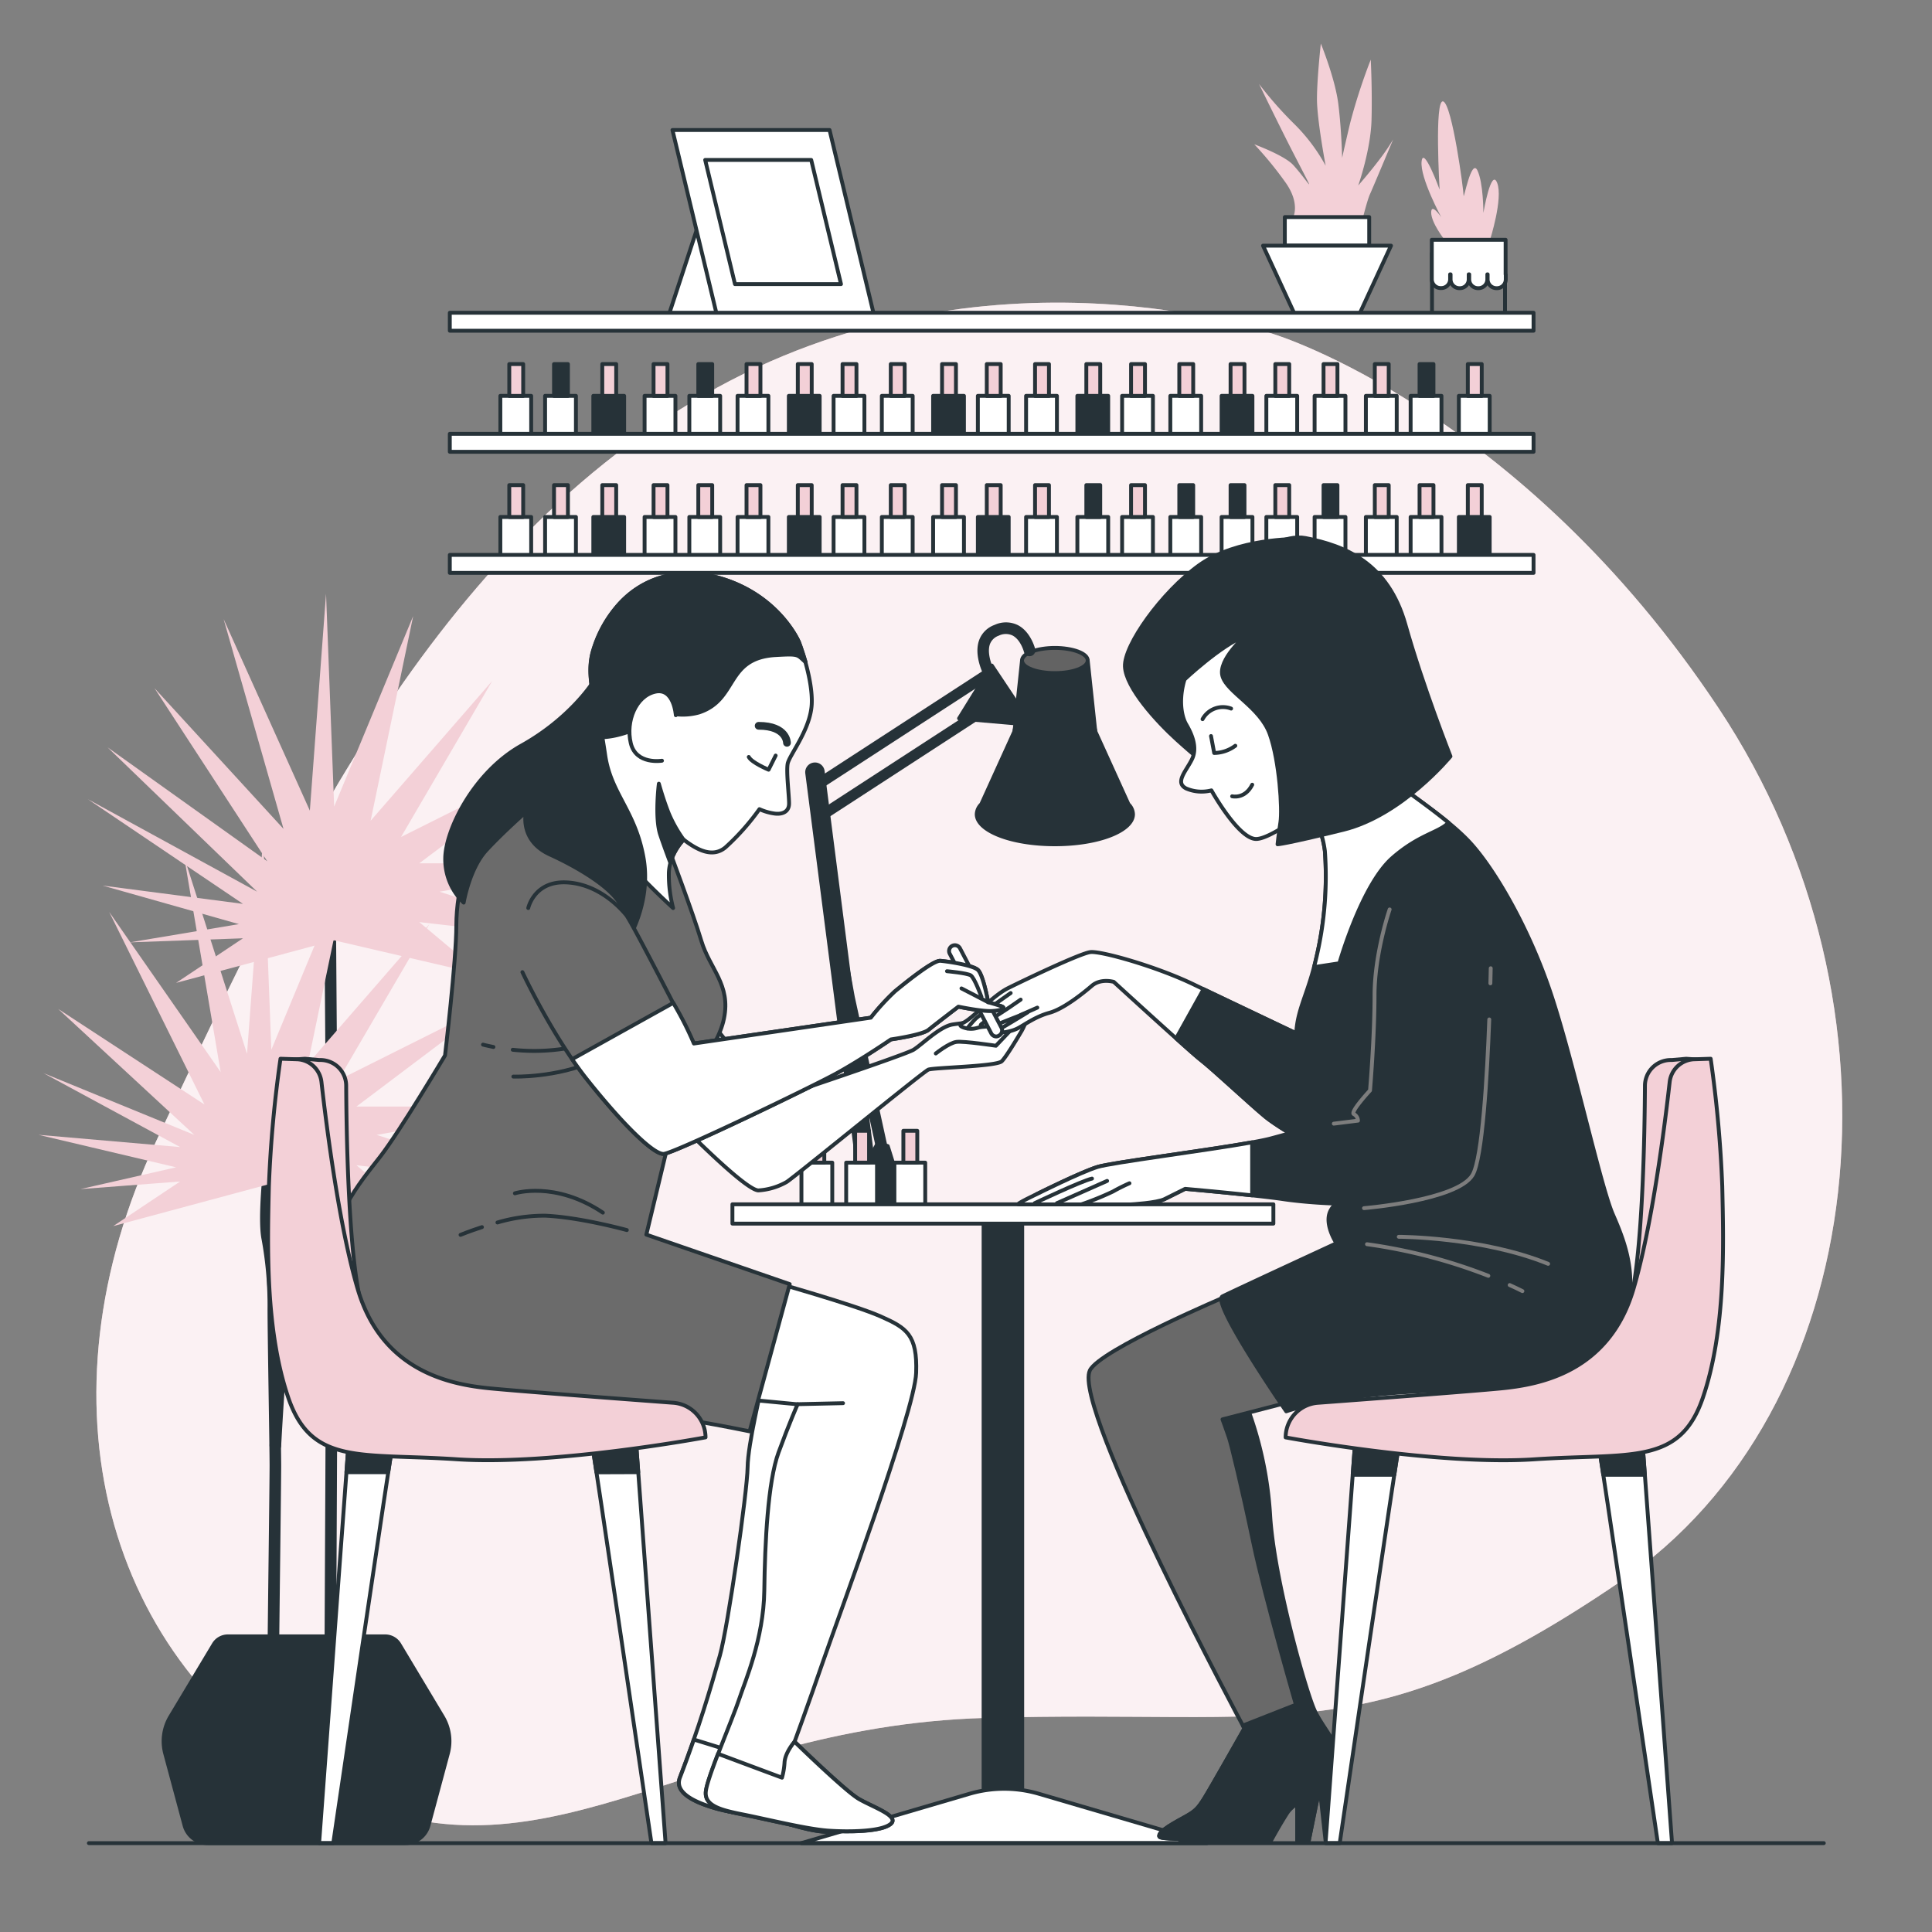 <svg xmlns="http://www.w3.org/2000/svg" viewBox="0 0 500 500"><rect x="0" y="0" width="500" height="500" fill="#808080" stroke="none"/><g id="freepik--background-simple--inject-20"><path d="M329.83,86.54s-74.5-26.49-147.63,15.69-110,125.9-141.73,193S27,430.49,82.85,461.6s93.79-14.75,172.11-17,99.38,9,164.37-35.28,76.74-148.73,25.47-226S329.83,86.54,329.83,86.54Z" style="fill:#F3D0D7"></path><path d="M329.83,86.54s-74.5-26.49-147.63,15.69-110,125.9-141.73,193S27,430.49,82.85,461.6s93.79-14.75,172.11-17,99.38,9,164.37-35.28,76.74-148.73,25.47-226S329.83,86.54,329.83,86.54Z" style="fill:#fff;opacity:0.7"></path></g><g id="freepik--Plant--inject-20"><path d="M85.43,235.49s.52,65.56.52,82.87-.52,121-.52,121" style="fill:none;stroke:#263238;stroke-linecap:round;stroke-linejoin:round;stroke-width:3px"></path><polygon points="124.77 252.27 108.51 238.64 154.14 243.88 113.75 230.77 155.19 223.43 108.51 223.43 144.7 196.15 103.79 216.61 127.39 176.22 95.92 212.41 106.93 159.44 86.48 208.74 84.38 153.67 80.19 209.79 57.87 160.21 73.37 214.51 39.98 178.09 69.17 222.9 27.85 193.42 66.55 230.77 22.74 206.83 62.88 233.92 26.57 229.19 61.83 239.16 33.6 243.88 62.88 242.83 45.57 254.37 86.48 243.36 124.77 252.27" style="fill:#F3D0D7"></polygon><path d="M69.69,301.58s-1.57,13.63-.52,18.88a95.69,95.69,0,0,1,1.57,18.35c0,6.82.53,35.8.53,40.52s-.53,44.82-.53,48.5v12.58" style="fill:none;stroke:#263238;stroke-linecap:round;stroke-linejoin:round;stroke-width:3px"></path><path d="M71.27,374.09s2.1-40,4.19-45.24,3.68-3.67,4.2-10,.52-8.91,1.57-11a43.07,43.07,0,0,0,2.1-5.77l1-4.2" style="fill:none;stroke:#263238;stroke-linecap:round;stroke-linejoin:round;stroke-width:3px"></path><polygon points="108.51 315.21 92.25 301.57 137.88 306.82 97.49 293.71 138.93 286.37 92.25 286.37 128.44 259.09 87.53 279.55 111.13 239.16 79.66 275.35 90.67 222.38 70.22 271.68 68.12 216.61 63.93 272.73 47.67 221.85 57.11 277.45 28.26 236.01 52.91 285.84 15.07 261.12 50.29 293.71 11.24 277.72 46.62 296.86 9.97 293.69 45.57 302.1 20.82 307.74 46.62 305.77 29.31 317.31 70.22 306.3 108.51 315.21" style="fill:#F3D0D7"></polygon><path d="M55.33,425.55,44.1,444.27a12.35,12.35,0,0,0-1.34,9.55l5,18.59a6.19,6.19,0,0,0,6,4.59h51.14a6.19,6.19,0,0,0,6-4.59l5-18.59a12.3,12.3,0,0,0-1.34-9.55l-11.22-18.72a4.27,4.27,0,0,0-3.64-2.06H59A4.24,4.24,0,0,0,55.33,425.55Z" style="fill:#263238;stroke:#263238;stroke-linejoin:round"></path></g><g id="freepik--Shelf--inject-20"><rect x="141.07" y="133.79" width="7.98" height="11.07" style="fill:#fff;stroke:#263238;stroke-linecap:round;stroke-linejoin:round"></rect><rect x="143.38" y="125.55" width="3.6" height="8.24" style="fill:#F3D0D7;stroke:#263238;stroke-linecap:round;stroke-linejoin:round"></rect><rect x="129.49" y="133.79" width="7.98" height="11.07" style="fill:#fff;stroke:#263238;stroke-linecap:round;stroke-linejoin:round"></rect><rect x="131.8" y="125.55" width="3.6" height="8.24" style="fill:#F3D0D7;stroke:#263238;stroke-linecap:round;stroke-linejoin:round"></rect><rect x="153.55" y="133.79" width="7.98" height="11.07" style="fill:#263238;stroke:#263238;stroke-linecap:round;stroke-linejoin:round"></rect><rect x="155.87" y="125.55" width="3.6" height="8.24" style="fill:#F3D0D7;stroke:#263238;stroke-linecap:round;stroke-linejoin:round"></rect><rect x="178.4" y="133.79" width="7.98" height="11.07" style="fill:#fff;stroke:#263238;stroke-linecap:round;stroke-linejoin:round"></rect><rect x="180.72" y="125.55" width="3.6" height="8.24" style="fill:#F3D0D7;stroke:#263238;stroke-linecap:round;stroke-linejoin:round"></rect><rect x="166.82" y="133.79" width="7.98" height="11.07" style="fill:#fff;stroke:#263238;stroke-linecap:round;stroke-linejoin:round"></rect><rect x="169.14" y="125.55" width="3.6" height="8.24" style="fill:#F3D0D7;stroke:#263238;stroke-linecap:round;stroke-linejoin:round"></rect><rect x="190.88" y="133.79" width="7.98" height="11.07" style="fill:#fff;stroke:#263238;stroke-linecap:round;stroke-linejoin:round"></rect><rect x="193.2" y="125.55" width="3.6" height="8.24" style="fill:#F3D0D7;stroke:#263238;stroke-linecap:round;stroke-linejoin:round"></rect><rect x="215.73" y="133.79" width="7.98" height="11.07" style="fill:#fff;stroke:#263238;stroke-linecap:round;stroke-linejoin:round"></rect><rect x="218.05" y="125.55" width="3.6" height="8.24" style="fill:#F3D0D7;stroke:#263238;stroke-linecap:round;stroke-linejoin:round"></rect><rect x="204.15" y="133.79" width="7.98" height="11.07" style="fill:#263238;stroke:#263238;stroke-linecap:round;stroke-linejoin:round"></rect><rect x="206.47" y="125.55" width="3.6" height="8.24" style="fill:#F3D0D7;stroke:#263238;stroke-linecap:round;stroke-linejoin:round"></rect><rect x="228.22" y="133.79" width="7.98" height="11.07" style="fill:#fff;stroke:#263238;stroke-linecap:round;stroke-linejoin:round"></rect><rect x="230.53" y="125.55" width="3.6" height="8.24" style="fill:#F3D0D7;stroke:#263238;stroke-linecap:round;stroke-linejoin:round"></rect><rect x="253.07" y="133.79" width="7.98" height="11.07" style="fill:#263238;stroke:#263238;stroke-linecap:round;stroke-linejoin:round"></rect><rect x="255.38" y="125.55" width="3.6" height="8.24" style="fill:#F3D0D7;stroke:#263238;stroke-linecap:round;stroke-linejoin:round"></rect><rect x="241.49" y="133.79" width="7.98" height="11.07" style="fill:#fff;stroke:#263238;stroke-linecap:round;stroke-linejoin:round"></rect><rect x="243.8" y="125.55" width="3.6" height="8.24" style="fill:#F3D0D7;stroke:#263238;stroke-linecap:round;stroke-linejoin:round"></rect><rect x="265.55" y="133.79" width="7.98" height="11.07" style="fill:#fff;stroke:#263238;stroke-linecap:round;stroke-linejoin:round"></rect><rect x="267.87" y="125.55" width="3.6" height="8.24" style="fill:#F3D0D7;stroke:#263238;stroke-linecap:round;stroke-linejoin:round"></rect><rect x="290.4" y="133.79" width="7.98" height="11.07" style="fill:#fff;stroke:#263238;stroke-linecap:round;stroke-linejoin:round"></rect><rect x="292.72" y="125.55" width="3.6" height="8.24" style="fill:#F3D0D7;stroke:#263238;stroke-linecap:round;stroke-linejoin:round"></rect><rect x="278.82" y="133.79" width="7.98" height="11.07" style="fill:#fff;stroke:#263238;stroke-linecap:round;stroke-linejoin:round"></rect><rect x="281.14" y="125.55" width="3.6" height="8.24" style="fill:#263238;stroke:#263238;stroke-linecap:round;stroke-linejoin:round"></rect><rect x="302.88" y="133.79" width="7.98" height="11.07" style="fill:#fff;stroke:#263238;stroke-linecap:round;stroke-linejoin:round"></rect><rect x="305.2" y="125.55" width="3.6" height="8.24" style="fill:#263238;stroke:#263238;stroke-linecap:round;stroke-linejoin:round"></rect><rect x="327.73" y="133.79" width="7.98" height="11.07" style="fill:#fff;stroke:#263238;stroke-linecap:round;stroke-linejoin:round"></rect><rect x="330.05" y="125.55" width="3.6" height="8.24" style="fill:#F3D0D7;stroke:#263238;stroke-linecap:round;stroke-linejoin:round"></rect><rect x="316.15" y="133.79" width="7.98" height="11.07" style="fill:#fff;stroke:#263238;stroke-linecap:round;stroke-linejoin:round"></rect><rect x="318.47" y="125.55" width="3.6" height="8.24" style="fill:#263238;stroke:#263238;stroke-linecap:round;stroke-linejoin:round"></rect><rect x="340.22" y="133.79" width="7.98" height="11.07" style="fill:#fff;stroke:#263238;stroke-linecap:round;stroke-linejoin:round"></rect><rect x="342.53" y="125.55" width="3.6" height="8.24" style="fill:#263238;stroke:#263238;stroke-linecap:round;stroke-linejoin:round"></rect><rect x="365.07" y="133.79" width="7.98" height="11.07" style="fill:#fff;stroke:#263238;stroke-linecap:round;stroke-linejoin:round"></rect><rect x="367.38" y="125.55" width="3.6" height="8.24" style="fill:#F3D0D7;stroke:#263238;stroke-linecap:round;stroke-linejoin:round"></rect><rect x="353.49" y="133.79" width="7.98" height="11.07" style="fill:#fff;stroke:#263238;stroke-linecap:round;stroke-linejoin:round"></rect><rect x="355.8" y="125.55" width="3.6" height="8.24" style="fill:#F3D0D7;stroke:#263238;stroke-linecap:round;stroke-linejoin:round"></rect><rect x="377.55" y="133.79" width="7.98" height="11.07" style="fill:#263238;stroke:#263238;stroke-linecap:round;stroke-linejoin:round"></rect><rect x="379.87" y="125.55" width="3.6" height="8.24" style="fill:#F3D0D7;stroke:#263238;stroke-linecap:round;stroke-linejoin:round"></rect><rect x="116.41" y="143.61" width="280.47" height="4.65" style="fill:#fff;stroke:#263238;stroke-linecap:round;stroke-linejoin:round"></rect><rect x="141.07" y="102.45" width="7.98" height="11.07" style="fill:#fff;stroke:#263238;stroke-linecap:round;stroke-linejoin:round"></rect><rect x="143.38" y="94.22" width="3.6" height="8.24" style="fill:#263238;stroke:#263238;stroke-linecap:round;stroke-linejoin:round"></rect><rect x="129.49" y="102.45" width="7.98" height="11.07" style="fill:#fff;stroke:#263238;stroke-linecap:round;stroke-linejoin:round"></rect><rect x="131.8" y="94.22" width="3.6" height="8.24" style="fill:#F3D0D7;stroke:#263238;stroke-linecap:round;stroke-linejoin:round"></rect><rect x="153.55" y="102.45" width="7.98" height="11.07" style="fill:#263238;stroke:#263238;stroke-linecap:round;stroke-linejoin:round"></rect><rect x="155.87" y="94.22" width="3.6" height="8.24" style="fill:#F3D0D7;stroke:#263238;stroke-linecap:round;stroke-linejoin:round"></rect><rect x="178.4" y="102.45" width="7.98" height="11.07" style="fill:#fff;stroke:#263238;stroke-linecap:round;stroke-linejoin:round"></rect><rect x="180.72" y="94.22" width="3.6" height="8.24" style="fill:#263238;stroke:#263238;stroke-linecap:round;stroke-linejoin:round"></rect><rect x="166.82" y="102.45" width="7.98" height="11.07" style="fill:#fff;stroke:#263238;stroke-linecap:round;stroke-linejoin:round"></rect><rect x="169.14" y="94.22" width="3.6" height="8.24" style="fill:#F3D0D7;stroke:#263238;stroke-linecap:round;stroke-linejoin:round"></rect><rect x="190.88" y="102.45" width="7.98" height="11.07" style="fill:#fff;stroke:#263238;stroke-linecap:round;stroke-linejoin:round"></rect><rect x="193.2" y="94.22" width="3.6" height="8.24" style="fill:#F3D0D7;stroke:#263238;stroke-linecap:round;stroke-linejoin:round"></rect><rect x="215.73" y="102.45" width="7.98" height="11.07" style="fill:#fff;stroke:#263238;stroke-linecap:round;stroke-linejoin:round"></rect><rect x="218.05" y="94.22" width="3.6" height="8.24" style="fill:#F3D0D7;stroke:#263238;stroke-linecap:round;stroke-linejoin:round"></rect><rect x="204.15" y="102.45" width="7.98" height="11.07" style="fill:#263238;stroke:#263238;stroke-linecap:round;stroke-linejoin:round"></rect><rect x="206.47" y="94.22" width="3.6" height="8.24" style="fill:#F3D0D7;stroke:#263238;stroke-linecap:round;stroke-linejoin:round"></rect><rect x="228.22" y="102.45" width="7.98" height="11.07" style="fill:#fff;stroke:#263238;stroke-linecap:round;stroke-linejoin:round"></rect><rect x="230.53" y="94.22" width="3.6" height="8.24" style="fill:#F3D0D7;stroke:#263238;stroke-linecap:round;stroke-linejoin:round"></rect><rect x="253.07" y="102.45" width="7.98" height="11.07" style="fill:#fff;stroke:#263238;stroke-linecap:round;stroke-linejoin:round"></rect><rect x="255.38" y="94.22" width="3.6" height="8.24" style="fill:#F3D0D7;stroke:#263238;stroke-linecap:round;stroke-linejoin:round"></rect><rect x="241.49" y="102.45" width="7.98" height="11.07" style="fill:#263238;stroke:#263238;stroke-linecap:round;stroke-linejoin:round"></rect><rect x="243.8" y="94.22" width="3.6" height="8.24" style="fill:#F3D0D7;stroke:#263238;stroke-linecap:round;stroke-linejoin:round"></rect><rect x="265.55" y="102.45" width="7.98" height="11.07" style="fill:#fff;stroke:#263238;stroke-linecap:round;stroke-linejoin:round"></rect><rect x="267.87" y="94.22" width="3.6" height="8.24" style="fill:#F3D0D7;stroke:#263238;stroke-linecap:round;stroke-linejoin:round"></rect><rect x="290.4" y="102.45" width="7.98" height="11.07" style="fill:#fff;stroke:#263238;stroke-linecap:round;stroke-linejoin:round"></rect><rect x="292.72" y="94.22" width="3.6" height="8.24" style="fill:#F3D0D7;stroke:#263238;stroke-linecap:round;stroke-linejoin:round"></rect><rect x="278.82" y="102.45" width="7.98" height="11.07" style="fill:#263238;stroke:#263238;stroke-linecap:round;stroke-linejoin:round"></rect><rect x="281.14" y="94.22" width="3.6" height="8.24" style="fill:#F3D0D7;stroke:#263238;stroke-linecap:round;stroke-linejoin:round"></rect><rect x="302.88" y="102.45" width="7.98" height="11.07" style="fill:#fff;stroke:#263238;stroke-linecap:round;stroke-linejoin:round"></rect><rect x="305.2" y="94.22" width="3.6" height="8.24" style="fill:#F3D0D7;stroke:#263238;stroke-linecap:round;stroke-linejoin:round"></rect><rect x="327.73" y="102.45" width="7.98" height="11.07" style="fill:#fff;stroke:#263238;stroke-linecap:round;stroke-linejoin:round"></rect><rect x="330.05" y="94.22" width="3.6" height="8.24" style="fill:#F3D0D7;stroke:#263238;stroke-linecap:round;stroke-linejoin:round"></rect><rect x="316.15" y="102.45" width="7.98" height="11.07" style="fill:#263238;stroke:#263238;stroke-linecap:round;stroke-linejoin:round"></rect><rect x="318.47" y="94.22" width="3.6" height="8.24" style="fill:#F3D0D7;stroke:#263238;stroke-linecap:round;stroke-linejoin:round"></rect><rect x="340.22" y="102.45" width="7.98" height="11.07" style="fill:#fff;stroke:#263238;stroke-linecap:round;stroke-linejoin:round"></rect><rect x="342.53" y="94.22" width="3.6" height="8.24" style="fill:#F3D0D7;stroke:#263238;stroke-linecap:round;stroke-linejoin:round"></rect><rect x="365.07" y="102.45" width="7.98" height="11.07" style="fill:#fff;stroke:#263238;stroke-linecap:round;stroke-linejoin:round"></rect><rect x="367.38" y="94.22" width="3.6" height="8.24" style="fill:#263238;stroke:#263238;stroke-linecap:round;stroke-linejoin:round"></rect><rect x="353.49" y="102.45" width="7.98" height="11.07" style="fill:#fff;stroke:#263238;stroke-linecap:round;stroke-linejoin:round"></rect><rect x="355.8" y="94.22" width="3.6" height="8.24" style="fill:#F3D0D7;stroke:#263238;stroke-linecap:round;stroke-linejoin:round"></rect><rect x="377.55" y="102.45" width="7.98" height="11.07" style="fill:#fff;stroke:#263238;stroke-linecap:round;stroke-linejoin:round"></rect><rect x="379.87" y="94.22" width="3.6" height="8.24" style="fill:#F3D0D7;stroke:#263238;stroke-linecap:round;stroke-linejoin:round"></rect><rect x="116.41" y="112.27" width="280.47" height="4.65" style="fill:#fff;stroke:#263238;stroke-linecap:round;stroke-linejoin:round"></rect><path d="M334.67,56.24s1.85-3.49-1.85-8.83a93.56,93.56,0,0,0-8.21-10.06s7.8,2.87,10.06,5.34,4.31,5.54,4.11,4.92-3.29-6.36-6.57-12.93-6.37-12.94-6.37-12.94a98.41,98.41,0,0,0,9.24,10.47,46.28,46.28,0,0,1,8,10.68S340.83,31,340.83,25.64s1-14.37,1-14.37,3.69,9,4.52,15.6,1,14,1,14,.41-2.06,2.06-9a150.54,150.54,0,0,1,5.34-16.43s.41,7.81.2,15.61S351.51,48,351.51,48s3.08-3.5,5.54-6.78a51.26,51.26,0,0,0,3.5-5.14s-5.34,12.74-6,14.17-1.85,6.17-1.85,6.17Z" style="fill:#F3D0D7"></path><rect x="332.51" y="56.18" width="21.84" height="7.38" style="fill:#fff;stroke:#263238;stroke-linecap:round;stroke-linejoin:round"></rect><polygon points="351.71 81.52 335.15 81.52 326.87 63.58 359.99 63.58 351.71 81.52" style="fill:#fff;stroke:#263238;stroke-linecap:round;stroke-linejoin:round"></polygon><path d="M373.81,62s-3.42-4.35-3.42-7S373,56.21,373,56.21,367.45,46,367.91,41.77s4.66,7.3,4.66,7.3-1.4-23.6.93-22.82,5.28,23,5.28,24.37,2-9.78,3.57-6.52,1.55,11,1.55,11,2-11.8,3.57-7.76-1.86,14.74-1.86,14.74" style="fill:#F3D0D7"></path><rect x="370.6" y="65.53" width="18.9" height="15.68" style="fill:none;stroke:#263238;stroke-linecap:round;stroke-linejoin:round"></rect><path d="M389.65,71V62.06h-19.1V72.27a2.28,2.28,0,0,0,2.28,2.28H373a2.28,2.28,0,0,0,2.29-2.28V71h.12v1.3a2.29,2.29,0,0,0,2.29,2.28h.12a2.28,2.28,0,0,0,2.28-2.28V71h.13v1.3a2.28,2.28,0,0,0,2.28,2.28h.12a2.28,2.28,0,0,0,2.29-2.28V71H385v1.3a2.29,2.29,0,0,0,2.29,2.28h.12a2.28,2.28,0,0,0,2.28-2.28V71Z" style="fill:#fff;stroke:#263238;stroke-linecap:round;stroke-linejoin:round"></path><polygon points="181.29 56.49 173.16 81.28 190.2 81.28 189.04 56.49 181.29 56.49" style="fill:#fff;stroke:#263238;stroke-linecap:round;stroke-linejoin:round"></polygon><polygon points="214.69 33.65 174.03 33.65 185.46 81.28 226.12 81.28 214.69 33.65" style="fill:#fff;stroke:#263238;stroke-linecap:round;stroke-linejoin:round"></polygon><polygon points="209.94 41.39 182.5 41.39 190.21 73.53 217.65 73.53 209.94 41.39" style="fill:#fff;stroke:#263238;stroke-linecap:round;stroke-linejoin:round"></polygon><rect x="116.41" y="80.94" width="280.47" height="4.65" style="fill:#fff;stroke:#263238;stroke-linecap:round;stroke-linejoin:round"></rect></g><g id="freepik--Lamp--inject-20"><path d="M224.32,306.49a2.51,2.51,0,0,1-2.48-2.19L208.41,200.16a2.5,2.5,0,1,1,5-.62L226.8,303.67a2.51,2.51,0,0,1-2.17,2.8Z" style="fill:#263238"></path><path d="M211.54,204.61a1.5,1.5,0,0,1-.26-3l44.51-28.91a1.5,1.5,0,0,1,.51,3l-44.51,28.91Z" style="fill:#263238"></path><path d="M212.84,212.44a1.5,1.5,0,0,1-.25-3l44.5-28.91a1.5,1.5,0,0,1,.51,2.95l-44.5,28.92Z" style="fill:#263238"></path><polygon points="256.69 172.24 248.22 185.94 263.22 187.24 264.52 183.98 256.69 172.24" style="fill:#263238"></polygon><path d="M263.22,187.74h-.05l-15-1.3a.51.51,0,0,1-.4-.28.48.48,0,0,1,0-.48l8.48-13.7a.51.51,0,0,1,.42-.24.54.54,0,0,1,.42.22l7.83,11.74a.49.49,0,0,1,0,.47l-1.3,3.26A.5.5,0,0,1,263.22,187.74Zm-14.15-2.23,13.82,1.2L264,184l-7.25-10.87Z" style="fill:#263238"></path><path d="M292,208.13l-8.6-18.93c0-2.22-4.68-4-10.44-4s-10.44,1.79-10.44,4L254,208.13a3.85,3.85,0,0,0-1.18,2.59c0,4.3,9,7.78,20.22,7.78s20.22-3.48,20.22-7.78A3.85,3.85,0,0,0,292,208.13Z" style="fill:#263238"></path><path d="M273,219c-11.62,0-20.72-3.64-20.72-8.28a4.26,4.26,0,0,1,1.26-2.87l8.53-18.77c.13-2.51,4.79-4.39,10.93-4.39s10.79,1.88,10.93,4.39l8.53,18.77a4.26,4.26,0,0,1,1.26,2.87C293.72,215.36,284.62,219,273,219Zm0-33.31c-5.86,0-9.94,1.85-9.94,3.51a.52.52,0,0,1,0,.21l-8.6,18.92a.3.3,0,0,1-.09.13,3.39,3.39,0,0,0-1.05,2.26c0,3.95,9,7.28,19.72,7.28s19.72-3.33,19.72-7.28a3.39,3.39,0,0,0-1.05-2.26.3.3,0,0,1-.09-.13L283,189.41a.52.52,0,0,1,0-.21C282.94,187.54,278.85,185.69,273,185.69Z" style="fill:#263238"></path><polygon points="264.52 170.94 262.56 189.2 283.44 189.2 281.48 170.94 264.52 170.94" style="fill:#263238"></polygon><path d="M283.44,189.7H262.56a.5.5,0,0,1-.37-.17.47.47,0,0,1-.12-.38L264,170.88a.51.51,0,0,1,.5-.44h17a.51.51,0,0,1,.5.44l1.95,18.27a.47.47,0,0,1-.12.38A.5.5,0,0,1,283.44,189.7Zm-20.32-1h19.76L281,171.44H265Z" style="fill:#263238"></path><path d="M281.48,170.94c0,1.8-3.8,3.26-8.48,3.26s-8.48-1.46-8.48-3.26,3.8-3.26,8.48-3.26S281.48,169.14,281.48,170.94Z" style="fill:#636363"></path><path d="M273,174.7c-4.35,0-9-1.32-9-3.76s4.63-3.76,9-3.76,9,1.31,9,3.76S277.35,174.7,273,174.7Zm0-6.52c-4.7,0-8,1.45-8,2.76s3.28,2.76,8,2.76,8-1.46,8-2.76S277.7,168.18,273,168.18Z" style="fill:#263238"></path><path d="M227.24,295.77,219.3,310l4.08,2.92a6.79,6.79,0,0,0,3.94,1.26h0a6.8,6.8,0,0,0,5.3-2.55l1.31-1.63-4.18-13.38Z" style="fill:#263238"></path><path d="M227.32,314.66a7.23,7.23,0,0,1-4.23-1.36L219,310.39a.5.5,0,0,1-.15-.65l7.94-14.22a.5.5,0,0,1,.6-.23l2.51.84a.51.51,0,0,1,.32.32l4.18,13.38a.51.51,0,0,1-.09.46L233,311.93A7.26,7.26,0,0,1,227.32,314.66ZM220,309.83l3.72,2.66a6.28,6.28,0,0,0,8.56-1.19l1.14-1.42-4-12.88-1.88-.63Z" style="fill:#263238"></path><path d="M228.89,301.57a1.51,1.51,0,0,1-1.47-1.18l-9.13-41.74c-.18-.81-2.66-22.91-1.85-23.09s4.61,21.64,4.78,22.45l9.13,41.74a1.5,1.5,0,0,1-1.14,1.79Z" style="fill:#263238"></path><path d="M256,175.7a1.51,1.51,0,0,1-1.32-.79c-.11-.21-2.75-5.19-1.28-9.24a6.65,6.65,0,0,1,4-3.95,7,7,0,0,1,6,.05c3.35,1.71,4.46,6,4.5,6.19a1.5,1.5,0,0,1-2.91.73s-.83-3.17-3-4.25a4.1,4.1,0,0,0-3.49.06,3.74,3.74,0,0,0-2.3,2.19c-.84,2.31.51,5.69,1.1,6.8a1.5,1.5,0,0,1-.61,2A1.53,1.53,0,0,1,256,175.7Z" style="fill:#263238"></path></g><g id="freepik--Table--inject-20"><rect x="218.99" y="300.89" width="7.98" height="11.07" style="fill:#fff;stroke:#263238;stroke-linecap:round;stroke-linejoin:round"></rect><rect x="221.31" y="292.65" width="3.6" height="8.24" style="fill:#F3D0D7;stroke:#263238;stroke-linecap:round;stroke-linejoin:round"></rect><rect x="207.41" y="300.89" width="7.98" height="11.07" style="fill:#fff;stroke:#263238;stroke-linecap:round;stroke-linejoin:round"></rect><rect x="209.73" y="292.65" width="3.6" height="8.24" style="fill:#F3D0D7;stroke:#263238;stroke-linecap:round;stroke-linejoin:round"></rect><rect x="231.47" y="300.89" width="7.98" height="11.07" style="fill:#fff;stroke:#263238;stroke-linecap:round;stroke-linejoin:round"></rect><rect x="233.79" y="292.65" width="3.6" height="8.24" style="fill:#F3D0D7;stroke:#263238;stroke-linecap:round;stroke-linejoin:round"></rect><rect x="254.55" y="314.17" width="10" height="153.5" style="fill:#263238;stroke:#263238;stroke-linecap:round;stroke-linejoin:round"></rect><rect x="189.55" y="311.67" width="140" height="5" style="fill:#fff;stroke:#263238;stroke-linecap:round;stroke-linejoin:round"></rect><path d="M250.9,464.23,207.38,477h105l-43.52-12.77A31.9,31.9,0,0,0,250.9,464.23Z" style="fill:#fff;stroke:#263238;stroke-linecap:round;stroke-linejoin:round"></path></g><g id="freepik--Characters--inject-20"><path d="M264.42,266.77s-3.8,6.52-5.16,7.88-17.66,1.63-19,2.17-34.52,27.72-36.69,29.08a16.89,16.89,0,0,1-7.34,2.18c-4.58-.33-30.17-27.45-30.17-27.45l13.86-21.2,20.12,25s34.24-11.41,36.41-12.77,6.8-6,10.06-6.52,8.42-.82,9.78-1.36,7.07-4.08,9-3S264.42,266.77,264.42,266.77Z" style="fill:#fff;stroke:#263238;stroke-linecap:round;stroke-linejoin:round"></path><path d="M242.18,272.64s3.45-2.76,5.37-3,10.2,1,10.2,1L261.2,267" style="fill:#fff;stroke:#263238;stroke-linecap:round;stroke-linejoin:round"></path><path d="M343.86,271.4s-25.33-12-35-16.66-24-8.67-26.67-8.34-17.33,7.34-21.33,9.34-9.33,8-11.67,9c-1.05.45-.68.83,0,1.11A5.71,5.71,0,0,0,253,266c1.66-.5,2.92,0,5.91-1.22,2.16-.88,7-2.76,7-2.76s-6.68,4.09-8,4.76,2.76.71,5.42-.62c1.69-.85,4.58-3.05,8.25-4.05s8.66-5,11-7,5.66-1,5.66-1,19.67,18,22.67,20.33,13,11.67,16.67,14.67,20.33,13.33,25.33,10.67,6.67-9.34,4.33-15.34S343.86,271.4,343.86,271.4Z" style="fill:#fff;stroke:#263238;stroke-linecap:round;stroke-linejoin:round"></path><path d="M261.56,257s-8.11,5.69-9.14,6.72a26.07,26.07,0,0,0-2.07,2.42" style="fill:#fff;stroke:#263238;stroke-linecap:round;stroke-linejoin:round"></path><path d="M264.15,258.7s-5.76,4.05-7.42,4.83c-2.54,1.19-3.67,1.89-2.42,2.07" style="fill:#fff;stroke:#263238;stroke-linecap:round;stroke-linejoin:round"></path><line x1="264.15" y1="262.67" x2="268.46" y2="260.77" style="fill:#fff;stroke:#263238;stroke-linecap:round;stroke-linejoin:round"></line><path d="M343.86,271.4s-21.42-10.14-32.38-15.4l-7.1,12.75c3,2.72,5.55,4.93,6.48,5.65,3,2.34,13,11.67,16.67,14.67s20.33,13.33,25.33,10.67,6.67-9.34,4.33-15.34S343.86,271.4,343.86,271.4Z" style="fill:#263238;stroke:#263238;stroke-linecap:round;stroke-linejoin:round"></path><path d="M322.72,364a96.45,96.45,0,0,1,6,28.33c1,16.34,9.33,46,11.66,50.67s6.67,9,6.67,14-.33,19.33-.33,19.33h-3.67l-1.33-12s-6.34,1.34-8.67,5-4.36,7.48-4.36,7.48h-23s-2-2.14,3-4.14,7.66-6,9.33-8.67,9-19.67,9-20.67S304.38,386,301.05,380s-7-18.33-1.67-21.67,20-6.33,20-6.33Z" style="fill:#263238;stroke:#263238;stroke-linecap:round;stroke-linejoin:round"></path><path d="M317.72,335.33s-33.15,14-35.67,19.34c-4.59,9.7,40,92.66,40,92.66s-8.67,15.34-10.33,18-2.34,3.34-4.67,4.67-7.67,4-7,5.33,25.67,0,25.67,0l10-10.66v11.66h3s3.33-16.66,4.33-20.33-7.33-13.67-7.33-13.67-8.34-28.66-11.34-43S318.72,374,318.05,372s-1.67-4.67-1.67-4.67l19.34-5Z" style="fill:#696969;stroke:#263238;stroke-linecap:round;stroke-linejoin:round"></path><path d="M338.63,209a25.77,25.77,0,0,1,4.25,11.25A91.7,91.7,0,0,1,340.63,248c-2.75,12-6.5,14.75-4.75,26s14,31,13,33.75-4.5,3.75-5,7,2,7,2,7-26.5,12.25-29.5,13.75,16.5,29.75,16.5,29.75,11.75-4.25,36.5-5.25,41.5.5,48.75-13.25,2.5-25-.75-32.5-10.25-39.75-16-57-14.75-32.5-21-39.25-17.75-13.75-19.5-16-6.5-11.25-6.5-11.25Z" style="fill:#263238;stroke:#263238;stroke-linecap:round;stroke-linejoin:round"></path><path d="M390.7,332.57c1.1.5,2.2,1,3.3,1.57" style="fill:none;stroke:#7d7d7d;stroke-linecap:round;stroke-linejoin:round"></path><path d="M353.78,322a138.24,138.24,0,0,1,31.4,8.18" style="fill:none;stroke:#7d7d7d;stroke-linecap:round;stroke-linejoin:round"></path><path d="M362,320.08s21.48,0,38.66,7" style="fill:none;stroke:#7d7d7d;stroke-linecap:round;stroke-linejoin:round"></path><path d="M360.88,202c-1.75-2.25-6.5-11.25-6.5-11.25L338.63,209a25.77,25.77,0,0,1,4.25,11.25A91.7,91.7,0,0,1,340.63,248c-.18.8-.37,1.56-.56,2.29l6.56-1S352.38,229,360.38,222c6.92-6.05,12-6.5,14.49-9.09C368.93,208,362.19,203.68,360.88,202Z" style="fill:#fff;stroke:#263238;stroke-linecap:round;stroke-linejoin:round"></path><path d="M335.63,139.5s-15.5-.25-25.25,6.75S290.88,167,291.13,172.5s8.25,14.25,13.5,19,8,6.75,8,6.75-5.25-15.75,1.5-23.75,21-20,22.5-26.75S335.63,139.5,335.63,139.5Z" style="fill:#263238;stroke:#263238;stroke-linecap:round;stroke-linejoin:round"></path><path d="M335.15,155.23s-18.12,3-24.66,12.58-5,17.11-3.52,19.63,3,6,1.51,9.06-4.53,6-1.51,7.55a10.11,10.11,0,0,0,6.54.5s7,12.58,11.57,12.58,18.12-11.07,18.12-11.07,12.58-3,13.09-20.13S344.71,156.74,335.15,155.23Z" style="fill:#fff;stroke:#263238;stroke-linecap:round;stroke-linejoin:round"></path><path d="M313.41,190.49l.82,4.38A9.34,9.34,0,0,0,319.7,193" style="fill:none;stroke:#263238;stroke-linecap:round;stroke-linejoin:round"></path><path d="M311.22,186.12a6,6,0,0,1,7.39-2.74" style="fill:none;stroke:#263238;stroke-linecap:round;stroke-linejoin:round"></path><path d="M318.88,206.08s3.28.82,5.2-3" style="fill:none;stroke:#263238;stroke-linecap:round;stroke-linejoin:round"></path><path d="M322.38,164.5s-7.25,6.25-6,10.5,9.75,8,12.25,15,3.25,19.5,2.75,22.75-.75,5.75-.75,5.75,1.75,0,17-3.75,27.75-19,27.75-19-7.16-18.08-11.66-34.08-15.59-20.42-25.84-22.42-27.25,15.5-30.25,23.5S306.38,176,306.38,176,315.88,167,322.38,164.5Z" style="fill:#263238;stroke:#263238;stroke-linecap:round;stroke-linejoin:round"></path><path d="M360.38,231.33A36.32,36.32,0,0,0,356.05,244c-1.33,8-1.67,36-1.67,36s-4,3-4,4.33v4s-14,4.34-21.66,6.34-40.34,6-44.67,7.33-15.67,7-15.67,7-2.66,1.67-1.66,1.67h29s3.66.66,5.66-.34l5.34-2.66s18.66,1.66,25.33,2.66,23.33,2.34,34-.33,16-2.67,18.33-15,0-34.67.34-38,1-15.33,1-15.33" style="fill:#263238;stroke:#263238;stroke-linecap:round;stroke-linejoin:round"></path><path d="M385.71,254.49c.06-2.45.09-3.91.09-3.91" style="fill:none;stroke:#7d7d7d;stroke-linecap:round;stroke-linejoin:round"></path><path d="M353,312.67s24.21-2,28.11-8.59c2.56-4.34,3.77-25.86,4.31-40.25" style="fill:none;stroke:#7d7d7d;stroke-linecap:round;stroke-linejoin:round"></path><path d="M359.64,235.36s-3.91,11.32-3.91,22.25-1.17,24.6-1.17,24.6-5.23,5.61-4.18,6.12a2,2,0,0,1,1.06,1.69l-6.25.78" style="fill:none;stroke:#7d7d7d;stroke-linecap:round;stroke-linejoin:round"></path><path d="M324.05,295.63c-11.76,2.12-36.29,5.23-40,6.37-4.33,1.33-15.67,7-15.67,7s-5.77,2.7-4.77,2.7h29s6.77-.37,8.77-1.37l5.34-2.66s9.47.84,17.33,1.69Z" style="fill:#fff;stroke:#263238;stroke-linecap:round;stroke-linejoin:round"></path><path d="M267.77,311.38s12.11-5.76,14.84-6.36" style="fill:none;stroke:#263238;stroke-linecap:round;stroke-linejoin:round"></path><path d="M273.52,311.38l13-5.76" style="fill:none;stroke:#263238;stroke-linecap:round;stroke-linejoin:round"></path><path d="M279.88,311.68a77.56,77.56,0,0,0,8.18-3.33c2.12-1.21,4.24-2.12,4.24-2.12" style="fill:none;stroke:#263238;stroke-linecap:round;stroke-linejoin:round"></path><path d="M335.38,441.18l-13.71,5.39.38.76s-8.67,15.34-10.33,18-2.34,3.34-4.67,4.67-7.67,4-7,5.33,25.67,0,25.67,0l10-10.66v11.66h3s3.33-16.66,4.33-20.33-7.33-13.67-7.33-13.67Z" style="fill:#263238;stroke:#263238;stroke-linecap:round;stroke-linejoin:round"></path><path d="M197.25,358c-.08,1.1-3.69,15.53-3.77,21.76s-5.08,41.3-7.18,48.7c-2.46,8.63-5.39,18.71-10.35,31.57-1.59,4.1,4.3,6.55,9.33,8S198,470,200.86,471s14,4.68,16,2.26-8.27-7.58-12-12.25-6.63-4.88-7.33-10.44,8-34.31,14.27-45.25,10.13-38.56,10.52-44-28.12-12.31-28.12-12.31Z" style="fill:#fff;stroke:#263238;stroke-linecap:round;stroke-linejoin:round"></path><path d="M204.89,461c-3.71-4.67-6.63-4.88-7.33-10.44a7.74,7.74,0,0,1,0-1.39c-3.62.38-6.45,4.59-6.45,4.59l-11.54-3.57c-1.08,3.09-2.26,6.36-3.6,9.83-1.59,4.1,4.3,6.55,9.33,8S198,470,200.86,471s14,4.68,16,2.26S208.59,465.64,204.89,461Z" style="fill:#fff;stroke:#263238;stroke-linecap:round;stroke-linejoin:round"></path><path d="M199.72,331.67s21.39,6,28.15,9,9.57,4.73,9.23,14.62S216.71,419.22,213,430s-7.37,20.77-7.37,20.77,13,12.69,16.57,14.78,10.69,4.44,8.34,6.48-10.8,2.16-16.28,1.76-15.95-3-21.74-4.13-10.12-2.2-9.86-5.85,6.85-18.61,8.73-24.35c1.37-4.17,6.25-15.34,6.41-27.81s.93-28.21,3.68-35.73,4.94-12.49,4.94-12.49l-15.32-1.47Z" style="fill:#fff;stroke:#263238;stroke-linecap:round;stroke-linejoin:round"></path><line x1="206.41" y1="363.4" x2="218.18" y2="363.14" style="fill:#fff;stroke:#263238;stroke-linecap:round;stroke-linejoin:round"></line><path d="M222.19,465.52c-3.53-2.09-16.57-14.78-16.57-14.78s-2.4,2.77-2.58,5.32a18.61,18.61,0,0,1-.66,4s-8.9-3.31-16.55-6.18c-1.67,4.34-3.06,8.26-3.18,9.9-.26,3.65,4.07,4.7,9.86,5.85s16.26,3.74,21.74,4.13,13.93.27,16.28-1.76S225.71,467.61,222.19,465.52Z" style="fill:#fff;stroke:#263238;stroke-linecap:round;stroke-linejoin:round"></path><path d="M173.07,219.67s6.23,16.48,8.43,23.81,7.69,11.35,5.86,20.14-10.63,16.49-10.63,16.49l-9.46,39.41,37.11,12.81L194,370.43s-26.38-5.49-37.73-5.49S120,366,106.46,363.11s-22-15-22-31.14,8.79-26,13.91-32.6,16.8-26.22,16.8-26.22,2.93-24.54,2.93-33.7,3.29-21.61,8.06-28.2,12.82-8.43,19.78-8.8S168.31,208.32,173.07,219.67Z" style="fill:#6b6b6b;stroke:#263238;stroke-linecap:round;stroke-linejoin:round"></path><path d="M132.7,271.68a51.72,51.72,0,0,0,23.73-3" style="fill:none;stroke:#263238;stroke-linecap:round;stroke-linejoin:round"></path><path d="M125,270.35s1,.28,2.7.61" style="fill:none;stroke:#263238;stroke-linecap:round;stroke-linejoin:round"></path><path d="M132.85,278.62S144,279,154,274.48" style="fill:none;stroke:#263238;stroke-linecap:round;stroke-linejoin:round"></path><path d="M128.74,316.38a43,43,0,0,1,12.38-1.76c9.1.41,21.1,3.72,21.1,3.72" style="fill:none;stroke:#263238;stroke-linecap:round;stroke-linejoin:round"></path><path d="M119.19,319.58s2.26-.94,5.54-2" style="fill:none;stroke:#263238;stroke-linecap:round;stroke-linejoin:round"></path><path d="M133.26,308.83s10.34-3.31,22.76,5" style="fill:none;stroke:#263238;stroke-linecap:round;stroke-linejoin:round"></path><path d="M186.62,149.71c15.15,4.56,20.15,16.48,20.15,16.48s3.66,9.53,3.3,16.12-5.86,13.19-6.23,15.38.37,8.06.37,10.26-1.84,2.93-4,2.56a13.94,13.94,0,0,1-3.67-1.1,61.26,61.26,0,0,1-8.79,9.89c-3.29,2.75-7.21.76-10.81-2,0,0-3.84,3.79-3.84,8.91a33.61,33.61,0,0,0,1.1,8.79S161.72,223.7,157,216.37s-4.76-18.64-4.76-18.68c0-3.54,2.14-7.21,2-11-.17-6-2.42-11.62-.9-17.62a31.23,31.23,0,0,1,5.88-11.51C166,149.08,176.4,146.63,186.62,149.71Z" style="fill:#fff;stroke:#263238;stroke-linecap:round;stroke-linejoin:round"></path><path d="M173.07,210.51c-1.46-3.66-2.56-7.69-2.56-7.69s-1.1,8.79.36,13.19c.75,2.25,1.79,5.07,2.62,7.29a14.88,14.88,0,0,1,3.42-6A34.37,34.37,0,0,1,173.07,210.51Z" style="fill:#263238;stroke:#263238;stroke-linecap:round;stroke-linejoin:round"></path><path d="M200.74,195.54l-1.83,3.66s-4.4-1.83-5.13-3.3" style="fill:none;stroke:#263238;stroke-linecap:round;stroke-linejoin:round"></path><path d="M203.67,192.24s0-4.4-7.33-4.4" style="fill:none;stroke:#263238;stroke-linecap:round;stroke-linejoin:round;stroke-width:2px"></path><path d="M206.77,166.19s-5-11.92-20.15-16.48c-10.22-3.08-20.63-.63-27.43,7.81A31.23,31.23,0,0,0,153.31,169c-1.52,6,.73,11.62.9,17.62a14.56,14.56,0,0,1-.55,4.09c4.74.59,12.1-1.55,18-6.6a15.54,15.54,0,0,0,9.19.29c10.22-3.3,6.77-14.14,19.95-14.87,6.2-.35,5.41-.12,7.7,1.84C207.61,168.39,206.77,166.19,206.77,166.19Z" style="fill:#263238;stroke:#263238;stroke-linecap:round;stroke-linejoin:round"></path><path d="M174.9,185.09s-.45-7.21-5.38-6.07-7.62,7.59-6.28,13.29,8.08,4.56,8.08,4.56" style="fill:#fff;stroke:#263238;stroke-linecap:round;stroke-linejoin:round"></path><path d="M153.29,176.81S147.43,186,135,192.93s-19.78,22-19.78,29.3A15.57,15.57,0,0,0,120,233.59s1.46-8.79,5.86-13.55,10.26-9.89,10.26-9.89-1.84,7.32,6.22,11,17.58,9.52,18.68,14.28a41.53,41.53,0,0,1,1.1,8.43s6.6-9.89,4.4-22-8.43-16.48-9.89-26.37S153.29,176.81,153.29,176.81Z" style="fill:#263238;stroke:#263238;stroke-linecap:round;stroke-linejoin:round"></path><path d="M135.2,251.59s7.57,16.23,16.65,27.67,17.22,19.49,19.89,19.36,38.38-17.35,44.76-20.86S230.57,269,230.57,269s8.08-1.14,9.72-2.48,7.74-6,7.74-6,6,1.27,8.64,1.13,3.86-.77,2.39-1.27-3.33-1-3.33-1-1.27-7.15-2.68-8.39-7.78-2.16-9.67-2.33-9.25,5.85-11.71,7.85a60.94,60.94,0,0,0-6.3,6.86l-45.79,6.69s-16-31.37-17.51-33.22-7.19-8.11-15.52-8.48-9.84,6.64-9.84,6.64" style="fill:#6b6b6b;stroke:#263238;stroke-linecap:round;stroke-linejoin:round"></path><path d="M257.86,268.24a1.51,1.51,0,0,1-1.33-.81l-10.74-20.61a1.5,1.5,0,0,1,2.66-1.39L259.19,266a1.51,1.51,0,0,1-.64,2A1.53,1.53,0,0,1,257.86,268.24Z" style="fill:#fff;stroke:#263238;stroke-linecap:round;stroke-linejoin:round"></path><path d="M230.57,269s8.08-1.14,9.72-2.48,7.74-6,7.74-6,6,1.27,8.64,1.13,3.86-.77,2.39-1.27-3.33-1-3.33-1-1.27-7.15-2.68-8.39-7.78-2.16-9.67-2.33-9.25,5.85-11.71,7.85a60.94,60.94,0,0,0-6.3,6.86l-45.79,6.69a86.56,86.56,0,0,0-5.34-10.51l-26.18,14.57c1.22,1.77,2.49,3.51,3.79,5.15,9.08,11.43,17.22,19.49,19.89,19.36s38.38-17.35,44.76-20.86S230.57,269,230.57,269Z" style="fill:#fff;stroke:#263238;stroke-linecap:round;stroke-linejoin:round"></path><path d="M245.08,251.35s5.15.46,6.14,1.07S254,258,254,258" style="fill:#fff;stroke:#263238;stroke-linecap:round;stroke-linejoin:round"></path><line x1="255.73" y1="259.37" x2="248.83" y2="255.8" style="fill:#fff;stroke:#263238;stroke-linecap:round;stroke-linejoin:round"></line><path d="M350.72,373l-7.67,104h3.67s15.33-104.33,15.33-103S350.72,373,350.72,373Z" style="fill:#fff;stroke:#263238;stroke-linecap:round;stroke-linejoin:round"></path><path d="M350.72,373l-.64,8.67h10.76c.65-4.3,1.08-7,1.18-7.57C361.44,375.21,350.72,373,350.72,373Z" style="fill:#263238;stroke:#263238;stroke-linecap:round;stroke-linejoin:round"></path><path d="M425.05,373l7.67,104h-3.67s-15.33-104.33-15.33-103S425.05,373,425.05,373Z" style="fill:#fff;stroke:#263238;stroke-linecap:round;stroke-linejoin:round"></path><path d="M425.69,381.67l-.64-8.67s-10.73,2.21-11.31,1.1c.11.53.54,3.27,1.19,7.57Z" style="fill:#263238;stroke:#263238;stroke-linecap:round;stroke-linejoin:round"></path><path d="M432.72,274.33h-.33a6.67,6.67,0,0,0-6.68,6.63c-.07,12.65-.56,40.19-3.33,54-3.66,18.33-4,21.67-4,21.67S430.72,344,436.05,318s5-43.67,5-43.67l-4.67-.33Z" style="fill:#F3D0D7;stroke:#263238;stroke-linecap:round;stroke-linejoin:round"></path><path d="M438.47,274.14a6.63,6.63,0,0,0-6.36,5.87c-1.28,11.41-4.56,37.38-9.39,53.66-6.34,21.33-24,24.66-34.34,25.66-7.55.73-33.77,2.71-47.36,3.72a9,9,0,0,0-8.3,8.95h0s39.33,7.33,64.33,5.67,37.67,1.66,43.67-16,5.33-39.67,5-54.67a318.05,318.05,0,0,0-3-33Z" style="fill:#F3D0D7;stroke:#263238;stroke-linecap:round;stroke-linejoin:round"></path><path d="M164.59,373l7.66,104h-3.66s-15.34-104.33-15.34-103S164.59,373,164.59,373Z" style="fill:#fff;stroke:#263238;stroke-linecap:round;stroke-linejoin:round"></path><path d="M165.18,381l-.59-8s-10.73,2.21-11.31,1.1c.1.5.49,3,1.09,6.94Z" style="fill:#263238;stroke:#263238;stroke-linecap:round;stroke-linejoin:round"></path><path d="M90.25,373,82.59,477h3.66s15.34-104.33,15.34-103S90.25,373,90.25,373Z" style="fill:#fff;stroke:#263238;stroke-linecap:round;stroke-linejoin:round"></path><path d="M90.25,373l-.59,8h10.81c.6-3.93,1-6.44,1.09-6.94C101,375.21,90.25,373,90.25,373Z" style="fill:#263238;stroke:#263238;stroke-linecap:round;stroke-linejoin:round"></path><path d="M82.59,274.33h.33A6.67,6.67,0,0,1,89.59,281c.07,12.65.56,40.19,3.33,54,3.67,18.33,4,21.67,4,21.67S84.59,344,79.25,318s-5-43.67-5-43.67l4.67-.33Z" style="fill:#F3D0D7;stroke:#263238;stroke-linecap:round;stroke-linejoin:round"></path><path d="M76.83,274.14A6.61,6.61,0,0,1,83.19,280c1.29,11.41,4.57,37.38,9.4,53.66,6.33,21.33,24,24.66,34.33,25.66,7.55.73,33.77,2.71,47.36,3.72a9,9,0,0,1,8.31,8.95h0s-39.34,7.33-64.34,5.67-37.66,1.66-43.66-16S69.25,322,69.59,307a315,315,0,0,1,3-33Z" style="fill:#F3D0D7;stroke:#263238;stroke-linecap:round;stroke-linejoin:round"></path></g><g id="freepik--Floor--inject-20"><line x1="23" y1="477" x2="472" y2="477" style="fill:none;stroke:#263238;stroke-linecap:round;stroke-linejoin:round"></line></g></svg>